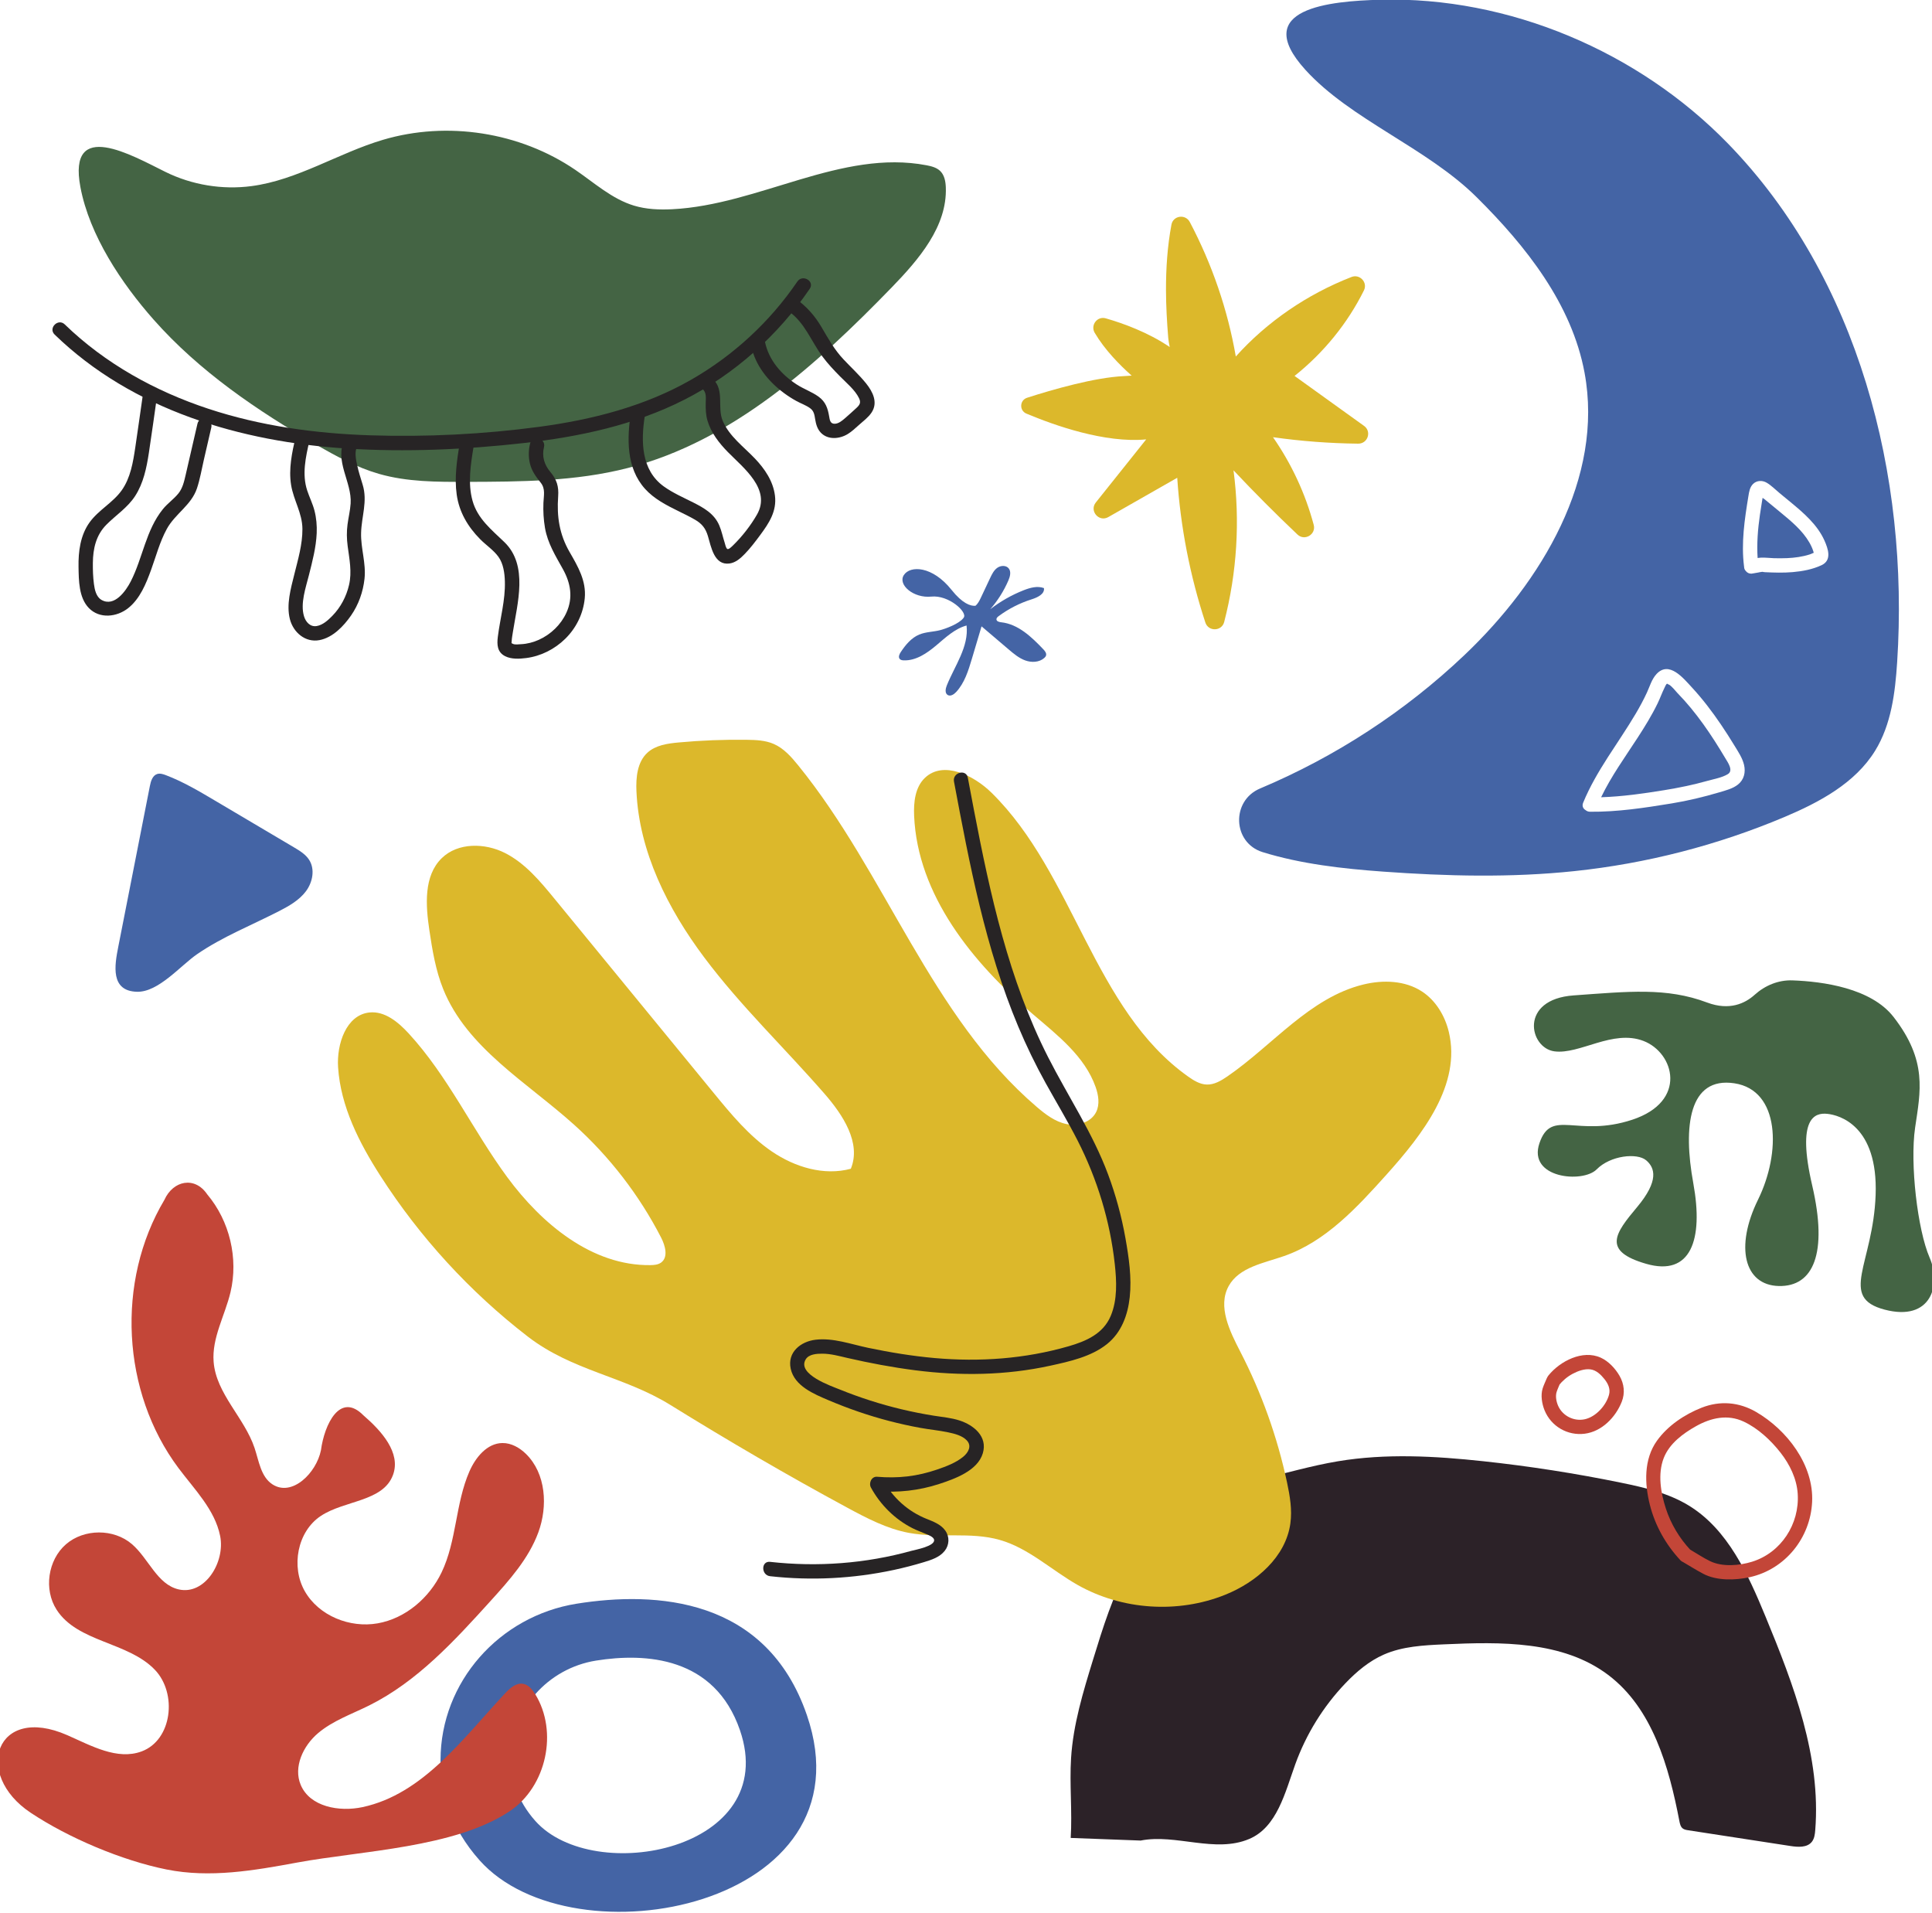 <svg width="404" height="400" viewBox="0 0 404 400" fill="none" xmlns="http://www.w3.org/2000/svg">
<g clip-path="url(#clip0_104_85)">
<path d="M369.188 337.984C365.539 329.145 361.322 319.787 353.17 314.79C348.91 312.179 343.941 311.015 339.046 310.01C329.503 308.051 319.866 306.548 310.179 305.507C300.07 304.421 289.803 303.843 279.774 305.515C274.093 306.462 268.557 308.12 262.941 309.398C258.867 310.325 254.706 311.065 250.902 312.793C244.5 315.699 239.578 321.227 236.148 327.364C232.718 333.501 230.629 340.279 228.564 347C226.494 353.738 224.41 360.552 223.971 367.587C223.629 373.062 224.239 378.808 223.893 384.265L238.522 384.813C245.899 383.356 254.079 387.51 261.225 384.48C267.041 382.015 268.712 374.809 270.854 368.866C273.122 362.577 276.716 356.771 281.335 351.937C283.662 349.501 286.293 347.281 289.377 345.927C293.297 344.206 297.686 343.986 301.963 343.791C313.841 343.249 326.801 343.022 336.291 350.187C345.554 357.181 348.989 369.364 351.18 380.762C351.287 381.319 351.422 381.926 351.868 382.277C352.187 382.528 352.608 382.598 353.009 382.66C360.148 383.758 367.286 384.857 374.425 385.955C375.994 386.196 377.882 386.322 378.871 385.081C379.405 384.41 379.516 383.505 379.584 382.65C380.815 367.263 375.079 352.253 369.188 337.984Z" fill="#2C2228"/>
<path d="M32.125 66.827C41.68 77.636 53.799 85.866 66.298 93.072C70.432 95.455 74.667 97.758 79.253 99.075C85.15 100.768 91.381 100.763 97.516 100.746C108.846 100.715 120.315 100.666 131.289 97.847C153.147 92.231 170.722 76.313 186.441 60.119C192.135 54.253 198.09 47.336 197.779 39.167C197.733 37.948 197.499 36.646 196.636 35.784C195.887 35.036 194.801 34.756 193.762 34.557C175.934 31.147 158.667 42.849 140.538 43.747C137.865 43.879 135.148 43.769 132.586 42.996C127.971 41.604 124.281 38.223 120.297 35.51C108.706 27.617 93.521 25.247 80.076 29.234C70.734 32.004 62.237 37.643 52.576 38.913C46.465 39.716 40.123 38.669 34.595 35.943C27.687 32.537 14.102 24.646 16.811 39.101C18.708 49.224 25.435 59.259 32.125 66.827Z" fill="#446444"/>
<path d="M11.421 69.945C27.731 85.759 50.393 92.394 72.597 93.785C84.878 94.554 97.324 94.004 109.545 92.628C121.104 91.327 132.649 88.883 143.085 83.579C153.626 78.221 162.674 70.14 169.324 60.377C170.414 58.777 167.815 57.275 166.734 58.863C161.015 67.26 153.394 74.306 144.582 79.361C134.825 84.958 123.788 87.762 112.709 89.242C101.062 90.798 89.146 91.395 77.403 91.013C65.946 90.64 54.49 89.066 43.578 85.465C32.456 81.794 21.982 76.008 13.542 67.825C12.155 66.479 10.032 68.598 11.421 69.945Z" fill="#272425"/>
<path d="M29.958 81.939C29.404 85.796 28.868 89.656 28.294 93.51C27.834 96.602 27.301 99.911 25.447 102.518C23.599 105.117 20.603 106.618 18.732 109.218C16.801 111.902 16.365 115.303 16.422 118.528C16.471 121.348 16.471 124.943 18.573 127.118C20.821 129.444 24.451 129.021 26.814 127.137C29.275 125.175 30.541 122.038 31.587 119.162C32.63 116.292 33.406 113.287 34.879 110.594C36.623 107.404 40 105.637 41.181 102.114C41.823 100.199 42.162 98.155 42.615 96.19C43.137 93.926 43.659 91.662 44.181 89.398C44.614 87.519 41.722 86.717 41.288 88.6C40.468 92.158 39.658 95.718 38.827 99.274C38.506 100.649 38.202 102.065 37.29 103.187C36.326 104.372 35.035 105.248 34.068 106.441C30.495 110.852 29.871 116.605 27.35 121.544C26.335 123.532 23.93 126.971 21.23 125.429C20.106 124.787 19.796 123.28 19.642 122.103C19.451 120.653 19.403 119.156 19.418 117.695C19.449 114.697 20.081 111.884 22.249 109.699C24.261 107.671 26.675 106.145 28.256 103.706C29.992 101.027 30.652 97.811 31.127 94.703C31.735 90.72 32.277 86.725 32.85 82.737C32.966 81.929 32.651 81.135 31.802 80.892C31.1 80.69 30.073 81.138 29.958 81.939Z" fill="#272425"/>
<path d="M61.801 91.399C61.054 94.665 60.333 98.029 60.87 101.386C61.383 104.591 63.224 107.274 63.239 110.605C63.253 113.838 62.314 116.978 61.542 120.089C60.812 123.033 59.843 126.414 60.617 129.441C61.326 132.217 63.845 134.396 66.806 133.834C69.586 133.306 71.866 130.908 73.413 128.677C74.986 126.409 75.922 123.745 76.223 121.01C76.58 117.757 75.42 114.644 75.509 111.41C75.604 107.928 76.9 104.813 75.837 101.336C75.43 100.005 74.999 98.679 74.699 97.318C74.434 96.118 74.091 94.523 74.671 93.363C75.531 91.641 72.944 90.12 72.081 91.849C69.837 96.341 73.626 100.773 73.321 105.279C73.221 106.75 72.862 108.194 72.671 109.654C72.471 111.175 72.498 112.636 72.697 114.155C73.057 116.905 73.626 119.549 72.986 122.306C72.422 124.734 71.227 126.989 69.48 128.774C68.604 129.669 67.488 130.688 66.209 130.893C64.865 131.109 63.935 130.043 63.574 128.853C62.76 126.173 63.949 122.833 64.605 120.224C65.327 117.351 66.095 114.451 66.225 111.476C66.294 109.9 66.157 108.285 65.76 106.755C65.384 105.307 64.704 103.967 64.238 102.55C63.118 99.142 63.921 95.589 64.697 92.198C65.123 90.317 62.232 89.515 61.801 91.399Z" fill="#272425"/>
<path d="M96.12 92.696C95.548 96.235 95 99.828 95.502 103.409C96.016 107.072 97.826 110.12 100.398 112.726C101.62 113.964 103.216 115.009 104.234 116.425C105.268 117.863 105.526 119.852 105.574 121.574C105.685 125.474 104.586 129.285 104.102 133.13C103.894 134.786 103.968 136.347 105.626 137.191C106.929 137.855 108.618 137.763 110.026 137.582C113.102 137.186 115.981 135.729 118.193 133.56C120.503 131.294 121.972 128.298 122.278 125.073C122.623 121.445 120.85 118.434 119.108 115.417C116.982 111.733 116.412 108.026 116.715 103.81C116.867 101.696 116.44 100.287 115.082 98.673C113.822 97.175 113.277 95.412 113.752 93.48C114.213 91.605 111.32 90.806 110.859 92.682C110.511 94.099 110.472 95.548 110.828 96.97C111.22 98.54 112.101 99.697 113.08 100.933C114.092 102.21 113.696 103.615 113.636 105.134C113.567 106.89 113.664 108.646 113.963 110.379C114.517 113.59 116.163 116.198 117.712 118.996C119.33 121.918 119.872 124.951 118.441 128.097C117.302 130.602 115.188 132.629 112.69 133.761C111.525 134.289 110.236 134.626 108.957 134.684C108.496 134.705 107.659 134.83 107.255 134.61C106.867 134.398 106.968 134.599 106.998 134.039C107.031 133.414 107.149 132.784 107.245 132.167C108.184 126.158 110.516 118.215 105.477 113.349C102.786 110.75 99.859 108.461 98.809 104.689C97.797 101.051 98.421 97.15 99.012 93.496C99.317 91.605 96.427 90.792 96.12 92.696Z" fill="#272425"/>
<path d="M131.947 86.139C131.087 91.633 130.922 97.821 134.896 102.22C136.766 104.29 139.3 105.6 141.766 106.816C142.972 107.411 144.191 107.989 145.353 108.667C146.807 109.516 147.55 110.476 148.028 112.069C148.708 114.336 149.337 118.243 152.539 117.813C153.834 117.639 154.846 116.728 155.726 115.826C156.914 114.607 157.945 113.241 158.956 111.876C160.816 109.367 162.462 106.875 162.049 103.609C161.668 100.59 159.921 98.034 157.869 95.876C155.512 93.397 152.488 91.223 151.123 87.976C149.94 85.163 151.536 81.637 149.138 79.309C147.752 77.963 145.629 80.082 147.017 81.43C147.739 82.131 147.595 83.233 147.574 84.163C147.545 85.46 147.578 86.732 147.953 87.987C148.708 90.509 150.372 92.641 152.188 94.496C155.457 97.833 161.317 102.293 158.292 107.583C156.982 109.873 155.189 112.169 153.301 114.009C153.004 114.298 152.384 114.929 152.097 114.777C151.789 114.614 151.637 113.775 151.534 113.457C151.146 112.256 150.905 111.02 150.409 109.854C149.379 107.435 147.251 106.217 145.001 105.078C142.908 104.019 140.726 103.079 138.812 101.704C134.032 98.27 134.01 92.224 134.837 86.936C135.136 85.048 132.246 84.234 131.947 86.139Z" fill="#272425"/>
<path d="M157.072 72.276C157.933 76.418 160.653 79.757 163.996 82.222C164.803 82.817 165.65 83.355 166.528 83.838C167.453 84.347 168.506 84.709 169.369 85.321C170.219 85.924 170.304 86.714 170.464 87.682C170.632 88.7 170.911 89.698 171.643 90.465C173.118 92.01 175.545 91.791 177.235 90.768C178.097 90.246 178.845 89.541 179.592 88.871C180.503 88.054 181.585 87.269 182.266 86.234C183.638 84.149 182.505 81.9 181.122 80.178C179.672 78.372 177.956 76.809 176.375 75.123C174.458 73.078 173.187 70.786 171.781 68.387C170.391 66.014 168.641 64.043 166.392 62.456C164.812 61.34 163.311 63.94 164.878 65.046C168.335 67.486 169.567 71.273 171.987 74.546C173.107 76.06 174.397 77.415 175.717 78.753C177.037 80.092 178.784 81.522 179.623 83.234C180.085 84.178 179.792 84.643 179.073 85.308C178.282 86.04 177.478 86.765 176.662 87.47C176.095 87.959 175.372 88.567 174.579 88.596C173.612 88.631 173.514 87.835 173.383 87.053C173.097 85.354 172.642 84.001 171.189 82.945C169.776 81.919 168.062 81.336 166.592 80.382C163.379 78.296 160.759 75.299 159.964 71.479C159.572 69.59 156.68 70.389 157.072 72.276Z" fill="#272425"/>
<path d="M350.771 144.899C350.335 144.453 349.505 143.323 348.905 143.098C348.701 143.022 348.637 142.966 348.624 142.926C348.618 142.929 348.618 142.93 348.611 142.933C348.386 143.025 348.175 143.571 348.077 143.768C347.544 144.838 347.148 145.979 346.624 147.057C345.409 149.555 343.95 151.924 342.437 154.25C339.794 158.316 336.913 162.3 334.81 166.685C339.219 166.546 343.632 165.916 347.977 165.211C351.04 164.714 354.086 164.09 357.075 163.249C358.407 162.874 360.119 162.58 361.308 161.851C362.537 161.098 361.3 159.397 360.778 158.52C357.896 153.675 354.725 148.941 350.771 144.899Z" fill="#4464A5"/>
<path d="M378.341 113.398C376.865 110.855 374.511 108.933 372.274 107.087C371.52 106.464 370.764 105.843 370.01 105.221C369.674 104.944 369.339 104.668 369.003 104.392C368.941 104.341 368.764 104.22 368.575 104.085C368.523 104.391 368.473 104.698 368.424 105.004C368.28 105.891 368.139 106.779 368.011 107.669C367.582 110.647 367.34 113.662 367.535 116.664C367.76 116.63 367.985 116.602 368.208 116.591C369.113 116.545 370.057 116.683 370.964 116.706C371.884 116.729 372.805 116.732 373.725 116.691C375.316 116.62 376.887 116.406 378.41 115.925C378.477 115.904 378.942 115.699 379.269 115.576C379.234 115.459 379.205 115.334 379.17 115.224C378.964 114.58 378.679 113.98 378.341 113.398Z" fill="#4464A5"/>
<path d="M361.336 30.018C342.639 10.792 315.514 -0.768 288.619 -0.053C278.234 0.223 261.258 1.699 272.965 14.593C282.432 25.019 298.316 30.855 308.771 41.219C319.138 51.495 328.686 63.586 331.347 77.938C335.414 99.873 322.396 121.605 306.219 136.967C293.819 148.743 279.254 158.223 263.493 164.854C257.408 167.414 257.728 176.211 264.035 178.161C272.084 180.65 280.785 181.623 289.229 182.234C302.54 183.197 315.941 183.525 329.214 182.129C344.298 180.543 359.144 176.721 373.12 170.828C380.461 167.732 387.924 163.746 392.105 156.963C395.477 151.492 396.296 144.86 396.713 138.447C399.255 99.374 388.634 58.088 361.336 30.018ZM363.442 164.014C362.359 164.889 360.812 165.274 359.474 165.67C356.217 166.634 352.914 167.427 349.561 167.975C343.948 168.893 338.206 169.774 332.503 169.715C332.111 169.711 331.802 169.58 331.569 169.38C331.061 169.089 330.76 168.537 331.057 167.816C333.827 161.082 338.382 155.423 342.056 149.196C342.901 147.765 343.693 146.301 344.39 144.792C344.992 143.488 345.387 142.016 346.38 140.936C349.018 138.07 352.008 141.797 353.785 143.717C356.027 146.139 358.033 148.779 359.884 151.508C360.859 152.945 361.79 154.411 362.695 155.892C363.468 157.158 364.359 158.465 364.7 159.931C365.058 161.469 364.697 163 363.442 164.014ZM380.909 118.165C379.024 119.048 376.938 119.434 374.878 119.614C372.948 119.783 371.007 119.723 369.075 119.631C369.02 119.628 368.547 119.572 368.515 119.55C368.469 119.559 368.423 119.572 368.377 119.574C368.148 119.584 367.905 119.656 367.681 119.695C367.319 119.758 366.958 119.821 366.596 119.884C366.578 119.887 366.56 119.883 366.542 119.885C366.426 119.916 366.31 119.937 366.198 119.937C365.746 119.937 365.392 119.753 365.139 119.467C364.969 119.3 364.825 119.102 364.752 118.836C364.722 118.726 364.711 118.611 364.709 118.494C364.706 118.475 364.701 118.457 364.698 118.438C364.073 113.52 364.81 108.588 365.608 103.735C365.759 102.815 365.892 101.847 366.602 101.165C367.375 100.422 368.526 100.394 369.424 100.918C370.398 101.486 371.263 102.382 372.131 103.097C372.919 103.746 373.708 104.395 374.495 105.045C377.205 107.283 380.039 109.726 381.506 113.002C382.28 114.734 383.113 117.133 380.909 118.165Z" fill="#4464A5"/>
<path d="M110.336 279.42C98.256 270.095 87.791 258.682 79.547 245.84C75.112 238.931 71.233 231.336 70.697 223.143C70.378 218.281 72.397 212.203 77.242 211.684C80.444 211.341 83.268 213.685 85.45 216.054C93.692 225.005 98.857 236.32 106.072 246.118C113.287 255.916 123.829 264.666 135.995 264.505C136.777 264.495 137.608 264.431 138.241 263.971C139.783 262.85 139.117 260.438 138.244 258.743C133.668 249.856 127.462 241.812 120.028 235.129C110.158 226.256 97.644 219.106 92.68 206.798C91.098 202.876 90.407 198.661 89.783 194.479C89.001 189.237 88.579 183.123 92.372 179.421C95.755 176.118 101.396 176.207 105.612 178.347C109.828 180.487 112.951 184.246 115.949 187.903C127.032 201.422 138.116 214.941 149.199 228.459C152.879 232.948 156.629 237.501 161.43 240.764C166.231 244.026 172.317 245.875 177.919 244.355C180.129 238.948 176.26 233.096 172.426 228.689C164.093 219.114 154.847 210.311 147.243 200.147C139.639 189.984 133.642 178.096 133.086 165.416C132.96 162.539 133.256 159.327 135.375 157.376C137.093 155.793 139.583 155.445 141.909 155.23C146.65 154.793 151.414 154.608 156.175 154.674C158.076 154.7 160.028 154.778 161.773 155.531C163.886 156.442 165.469 158.241 166.919 160.027C185.294 182.66 194.641 212.497 216.806 231.435C218.637 232.999 220.634 234.52 222.992 235.009C225.349 235.498 228.147 234.657 229.215 232.499C230.013 230.888 229.699 228.947 229.1 227.252C226.844 220.865 221.154 216.45 216.001 212.054C203.371 201.281 191.859 187.132 191.151 170.546C191.03 167.714 191.36 164.578 193.414 162.625C197.244 158.983 203.584 162.046 207.352 165.752C224.657 182.77 228.669 211.089 248.484 225.103C249.638 225.919 250.911 226.701 252.323 226.751C253.905 226.808 255.359 225.94 256.663 225.044C266.171 218.509 273.89 208.564 285.099 205.833C289.212 204.831 293.816 204.98 297.357 207.3C300.249 209.195 302.149 212.376 302.959 215.737C305.611 226.746 297.49 237.169 289.922 245.594C283.768 252.446 277.233 259.558 268.54 262.6C264.276 264.092 259.113 264.925 256.929 268.879C254.584 273.125 257.128 278.284 259.354 282.594C263.81 291.221 267.108 300.445 269.132 309.941C269.733 312.761 270.224 315.661 269.828 318.518C268.86 325.509 262.745 330.794 256.196 333.426C246.313 337.398 234.643 336.627 225.369 331.387C219.879 328.285 215.119 323.688 209.056 321.959C202.932 320.212 196.321 321.648 190.059 320.485C185.476 319.634 181.272 317.43 177.172 315.215C164.62 308.432 152.295 301.246 140.168 293.731C130.451 287.711 119.707 286.653 110.336 279.42Z" fill="#DCB82B"/>
<path d="M353.511 324.083C351.188 321.6 349.405 318.645 348.351 315.407C347.282 312.121 346.611 308.153 347.904 304.836C349.081 301.816 351.923 299.709 354.655 298.179C357.802 296.417 361.264 295.638 364.647 297.231C367.64 298.64 370.298 301.125 372.324 303.71C374.256 306.176 375.718 309.161 375.921 312.324C376.324 318.625 372.456 324.627 366.378 326.516C363.707 327.346 360.141 327.638 357.584 326.393C356.08 325.661 354.654 324.69 353.207 323.849C351.534 322.877 350.022 325.469 351.693 326.439C353.182 327.304 354.648 328.235 356.17 329.041C358.979 330.528 362.882 330.416 365.897 329.747C373.304 328.103 378.567 321.545 378.932 314.022C379.308 306.284 373.68 298.959 367.229 295.209C363.648 293.128 359.677 292.797 355.815 294.319C352.255 295.722 348.733 298.083 346.487 301.222C343.707 305.105 343.881 310.208 345.007 314.647C346.106 318.977 348.343 322.949 351.389 326.205C352.711 327.617 354.829 325.492 353.511 324.083Z" fill="#C34638"/>
<path d="M325.927 289.686C326.744 288.678 327.696 287.853 328.84 287.237C329.935 286.647 331.335 286.137 332.597 286.305C333.811 286.467 334.774 287.417 335.504 288.332C336.259 289.279 336.792 290.379 336.463 291.599C335.855 293.854 333.734 296.202 331.422 296.724C329.152 297.237 326.746 296.038 325.815 293.907C325.439 293.045 325.214 291.89 325.519 290.977C325.741 290.315 326.049 289.671 326.312 289.023C326.617 288.272 325.981 287.375 325.264 287.178C324.406 286.942 323.725 287.472 323.419 288.226C323.143 288.906 322.804 289.586 322.583 290.285C322.131 291.715 322.434 293.513 322.986 294.868C324.35 298.216 327.795 300.216 331.387 299.753C334.96 299.293 337.835 296.331 339.121 293.084C339.841 291.265 339.633 289.336 338.662 287.653C337.775 286.115 336.361 284.594 334.727 283.853C330.939 282.135 326.223 284.58 323.805 287.564C323.295 288.193 323.19 289.071 323.805 289.685C324.333 290.213 325.415 290.319 325.927 289.686Z" fill="#C34638"/>
<path d="M199.487 163.401C202.744 180.745 206.058 198.26 212.918 214.61C214.616 218.656 216.526 222.598 218.653 226.436C220.879 230.455 223.262 234.387 225.349 238.482C229.446 246.521 232.133 255.318 233.112 264.294C233.501 267.858 233.685 271.745 232.265 275.122C230.688 278.873 227.099 280.422 223.421 281.481C214.32 284.102 204.863 284.771 195.448 283.935C190.777 283.521 186.144 282.758 181.555 281.801C177.991 281.058 174.226 279.659 170.535 280.103C167.428 280.476 164.597 282.725 165.344 286.171C166.124 289.769 170.197 291.453 173.206 292.732C177.34 294.489 181.589 295.958 185.937 297.091C188.084 297.65 190.251 298.13 192.433 298.528C194.374 298.882 196.352 299.061 198.281 299.468C199.599 299.746 201.211 300.134 202.171 301.157C203.26 302.318 202.488 303.685 201.43 304.561C199.894 305.833 197.825 306.605 195.961 307.243C193.952 307.931 191.862 308.432 189.752 308.678C187.647 308.924 185.526 308.932 183.416 308.755C182.231 308.655 181.615 310.088 182.121 311.012C184.093 314.617 187.134 317.645 190.81 319.506C191.695 319.954 192.622 320.283 193.531 320.672C194.015 320.879 195.184 321.285 195.322 321.889C195.636 323.258 191.414 324.012 190.625 324.231C181.007 326.905 170.95 327.651 161.034 326.545C159.118 326.331 159.133 329.333 161.034 329.545C169.662 330.507 178.413 330.058 186.902 328.236C189.027 327.78 191.132 327.234 193.212 326.603C194.773 326.129 196.466 325.594 197.527 324.273C198.537 323.017 198.602 321.295 197.653 319.984C196.711 318.683 195.16 318.12 193.727 317.544C189.857 315.988 186.709 313.151 184.711 309.498C184.279 310.25 183.848 311.003 183.416 311.755C187.763 312.121 192.193 311.631 196.344 310.275C199.597 309.212 204.427 307.52 205.519 303.835C206.556 300.333 203.625 297.951 200.641 296.985C198.898 296.421 197.067 296.27 195.268 295.984C193.002 295.624 190.749 295.177 188.517 294.644C184.127 293.596 179.817 292.216 175.635 290.519C173.858 289.798 166.603 287.339 168.48 284.211C169.14 283.111 170.794 283.018 171.931 283.02C173.745 283.023 175.468 283.516 177.223 283.919C181.901 284.993 186.618 285.881 191.38 286.491C200.795 287.699 210.32 287.565 219.615 285.535C223.658 284.652 228.16 283.662 231.467 281.027C234.494 278.615 235.832 274.967 236.237 271.22C236.68 267.126 236.056 262.907 235.343 258.88C234.539 254.345 233.325 249.883 231.721 245.566C228.495 236.884 223.353 229.246 219.174 221.035C210.951 204.879 207.039 186.972 203.648 169.292C203.221 167.063 202.801 164.833 202.382 162.602C202.024 160.708 199.132 161.511 199.487 163.401Z" fill="#272425"/>
<path d="M31.339 164.341C31.538 163.328 31.886 162.14 32.87 161.827C33.462 161.639 34.101 161.845 34.682 162.066C38.26 163.425 41.574 165.384 44.868 167.334C50.405 170.611 55.943 173.887 61.48 177.164C62.676 177.872 63.916 178.622 64.659 179.796C65.907 181.769 65.373 184.476 63.971 186.342C62.569 188.209 60.469 189.406 58.394 190.473C52.632 193.437 46.541 195.834 41.201 199.505C37.747 201.88 33.128 207.474 28.644 207.355C23.034 207.206 23.975 201.796 24.723 197.997C26.932 186.778 29.133 175.559 31.339 164.341Z" fill="#4464A5"/>
<path d="M366.911 207.99C369.092 206.025 371.887 204.866 374.82 204.972C381.167 205.2 391.252 206.568 395.957 212.617C403.106 221.808 401.574 228.191 400.468 235.766C399.362 243.34 400.984 257.128 403.492 262.915C406 268.702 403.787 276.362 394.085 273.809C384.383 271.256 391.702 264.277 392.213 249.809C392.724 235.341 384.639 233.128 382.085 232.873C379.532 232.618 375.645 233.639 378.95 247.852C382.255 262.065 379.191 269.043 371.957 268.873C364.723 268.703 362.766 260.703 367.617 250.83C372.468 240.958 372.213 227.936 362.681 226.49C353.149 225.043 351.915 235.511 354.085 247.384C356.255 259.256 353.545 266.916 344.241 264.235C334.936 261.554 337.745 257.852 342.341 252.363C346.937 246.874 346.086 244.15 344.213 242.576C342.341 241.002 336.766 241.555 333.873 244.491C330.979 247.427 319.405 246.363 321.916 239.002C324.427 231.64 329.703 237.938 341.32 234.108C352.937 230.278 350.129 220.129 343.682 217.64C337.235 215.151 330.342 220.512 325.044 219.81C319.746 219.108 317.628 208.93 329.06 208.115C340.491 207.3 348.47 206.406 356.959 209.598C361.675 211.369 364.941 209.766 366.911 207.99Z" fill="#446444"/>
<path d="M285.242 89.048C280.396 85.564 275.549 82.08 270.703 78.596C276.826 73.726 281.804 67.573 285.211 60.718C286.039 59.051 284.354 57.234 282.619 57.909C273.32 61.532 264.938 67.274 258.418 74.537C256.727 64.776 253.468 55.261 248.797 46.418C247.891 44.703 245.319 45.054 244.962 46.961C244.116 51.484 243.807 56.093 243.82 60.687C243.83 64.024 244.022 67.358 244.293 70.685C244.331 71.152 244.452 71.809 244.598 72.554C240.056 69.463 234.786 67.581 231.227 66.557C229.445 66.044 227.974 67.987 228.916 69.584C231.01 73.133 234.131 76.307 236.638 78.533C236.153 78.572 235.646 78.606 235.105 78.63C228.9 78.9 219.992 81.482 214.773 83.163C213.213 83.665 213.113 85.836 214.624 86.472C220.366 88.889 231.048 92.7 239.678 91.866L229.146 105.055C227.739 106.817 229.799 109.226 231.758 108.109C236.562 105.37 241.367 102.631 246.171 99.892C246.85 110.153 248.831 120.336 252.051 130.153C252.688 132.094 255.479 132.018 255.99 130.041C258.663 119.702 259.336 108.897 257.939 98.334C262.263 102.928 266.724 107.405 271.316 111.758C272.815 113.179 275.245 111.73 274.712 109.734C272.974 103.233 270.089 97.007 266.195 91.408C272.09 92.242 278.046 92.693 284.006 92.758C286.015 92.78 286.872 90.221 285.242 89.048Z" fill="#DCB82B"/>
<path d="M218.162 135.744C215.711 133.17 212.917 130.493 209.384 130.105C208.954 130.058 208.393 129.928 208.366 129.497C208.348 129.212 208.598 128.989 208.828 128.819C210.911 127.277 213.251 126.084 215.722 125.305C216.936 124.922 218.483 124.215 218.3 122.956C216.926 122.445 215.392 122.877 214.029 123.416C211.535 124.401 209.181 125.742 207.061 127.384C208.623 125.597 209.906 123.567 210.85 121.389C211.208 120.564 211.492 119.53 210.926 118.831C210.372 118.146 209.248 118.208 208.533 118.723C207.819 119.239 207.415 120.07 207.04 120.866C206.386 122.254 205.731 123.642 205.077 125.03C204.796 125.626 204.462 126.267 203.96 126.659C202.938 126.729 201.263 126.193 198.98 123.33C194.959 118.287 190.32 118.192 189.001 120.234C187.682 122.277 191.065 125.117 194.735 124.734C198.39 124.353 202.359 127.99 201.524 129.123C201.513 129.139 201.505 129.156 201.494 129.172C201.485 129.184 201.478 129.196 201.469 129.208C200.54 130.442 197.67 131.476 196.575 131.754C195.135 132.12 193.595 132.099 192.224 132.669C190.562 133.36 189.359 134.829 188.361 136.327C188.071 136.762 187.798 137.368 188.137 137.766C188.338 138.003 188.68 138.054 188.99 138.065C191.539 138.152 193.828 136.582 195.778 134.938C197.728 133.294 199.657 131.445 202.118 130.776C202.619 135.21 199.651 139.18 197.982 143.318C197.711 143.989 197.549 144.918 198.164 145.3C198.736 145.655 199.464 145.195 199.924 144.702C201.694 142.807 202.488 140.226 203.229 137.741C203.903 135.479 204.578 133.217 205.252 130.955C207.136 132.559 209.021 134.163 210.906 135.767C211.973 136.675 213.07 137.601 214.387 138.079C215.704 138.557 217.308 138.5 218.359 137.573C218.526 137.426 218.681 137.251 218.741 137.036C218.871 136.56 218.503 136.102 218.162 135.744Z" fill="#4464A5"/>
<path d="M168.723 358.574C160.254 333.95 137.139 332.642 120.569 335.296C104.444 337.879 92.148 351.62 92.119 367.95C92.107 374.792 94.196 382.119 100.297 388.957C119.823 410.841 182.511 398.659 168.723 358.574ZM111.96 380.733C108.146 376.458 106.841 371.879 106.848 367.602C106.866 357.395 114.552 348.806 124.631 347.191C134.989 345.532 149.437 346.35 154.731 361.741C163.348 386.797 124.165 394.411 111.96 380.733Z" fill="#4464A5"/>
<path d="M14.078 362.784C19.07 364.979 24.505 368.073 29.617 366.175C36.016 363.799 37.107 354.038 32.384 349.11C26.749 343.23 16.233 343.394 11.832 336.542C9.121 332.321 10.002 326.166 13.789 322.875C17.576 319.585 23.793 319.57 27.595 322.844C31.094 325.857 32.859 331.268 37.359 332.303C42.824 333.56 47.141 326.624 46.032 321.126C44.923 315.629 40.676 311.419 37.317 306.928C25.429 291.036 24.218 267.906 34.38 250.859C36.204 246.8 40.74 245.863 43.337 249.717C48.025 255.277 49.885 263.107 48.197 270.181C47.031 275.069 44.273 279.726 44.672 284.736C45.204 291.421 51.116 296.394 53.238 302.756C54.148 305.487 54.552 308.758 56.962 310.333C61.053 313.006 66.143 307.998 67.114 303.209C67.832 297.799 71.101 290.953 75.988 295.906C79.747 299.144 83.899 303.737 82.174 308.389C80.101 313.982 72.057 313.65 67.085 316.945C62.159 320.21 60.811 327.567 63.744 332.698C66.677 337.829 73.154 340.428 78.973 339.4C84.793 338.372 89.77 334.094 92.331 328.767C95.503 322.169 95.224 314.36 98.154 307.652C99.441 304.706 101.84 301.743 105.054 301.702C106.911 301.679 108.657 302.675 109.984 303.975C114.169 308.073 114.593 314.892 112.568 320.388C110.543 325.884 106.521 330.371 102.589 334.713C95.043 343.044 87.25 351.566 77.186 356.572C73.544 358.384 69.595 359.742 66.493 362.373C63.391 365.004 61.306 369.434 62.883 373.184C64.81 377.764 70.938 378.866 75.797 377.826C88.459 375.116 96.784 363.492 105.624 354.03C106.638 352.945 107.936 351.786 109.398 352.047C110.514 352.246 111.31 353.224 111.907 354.188C116.764 362.034 114.273 373.53 106.604 378.662C95.123 386.345 75.569 386.929 62.136 389.413C53.137 391.077 43.922 392.688 34.822 390.86C25.457 388.978 14.306 384.243 6.421 379.004C-5.731 370.933 -0.893 356.202 14.078 362.784Z" fill="#C34638"/>
</g>
<defs>
<clipPath id="clip0_104_85">
<rect width="404" height="400" fill="white"/>
</clipPath>
</defs>
</svg>
